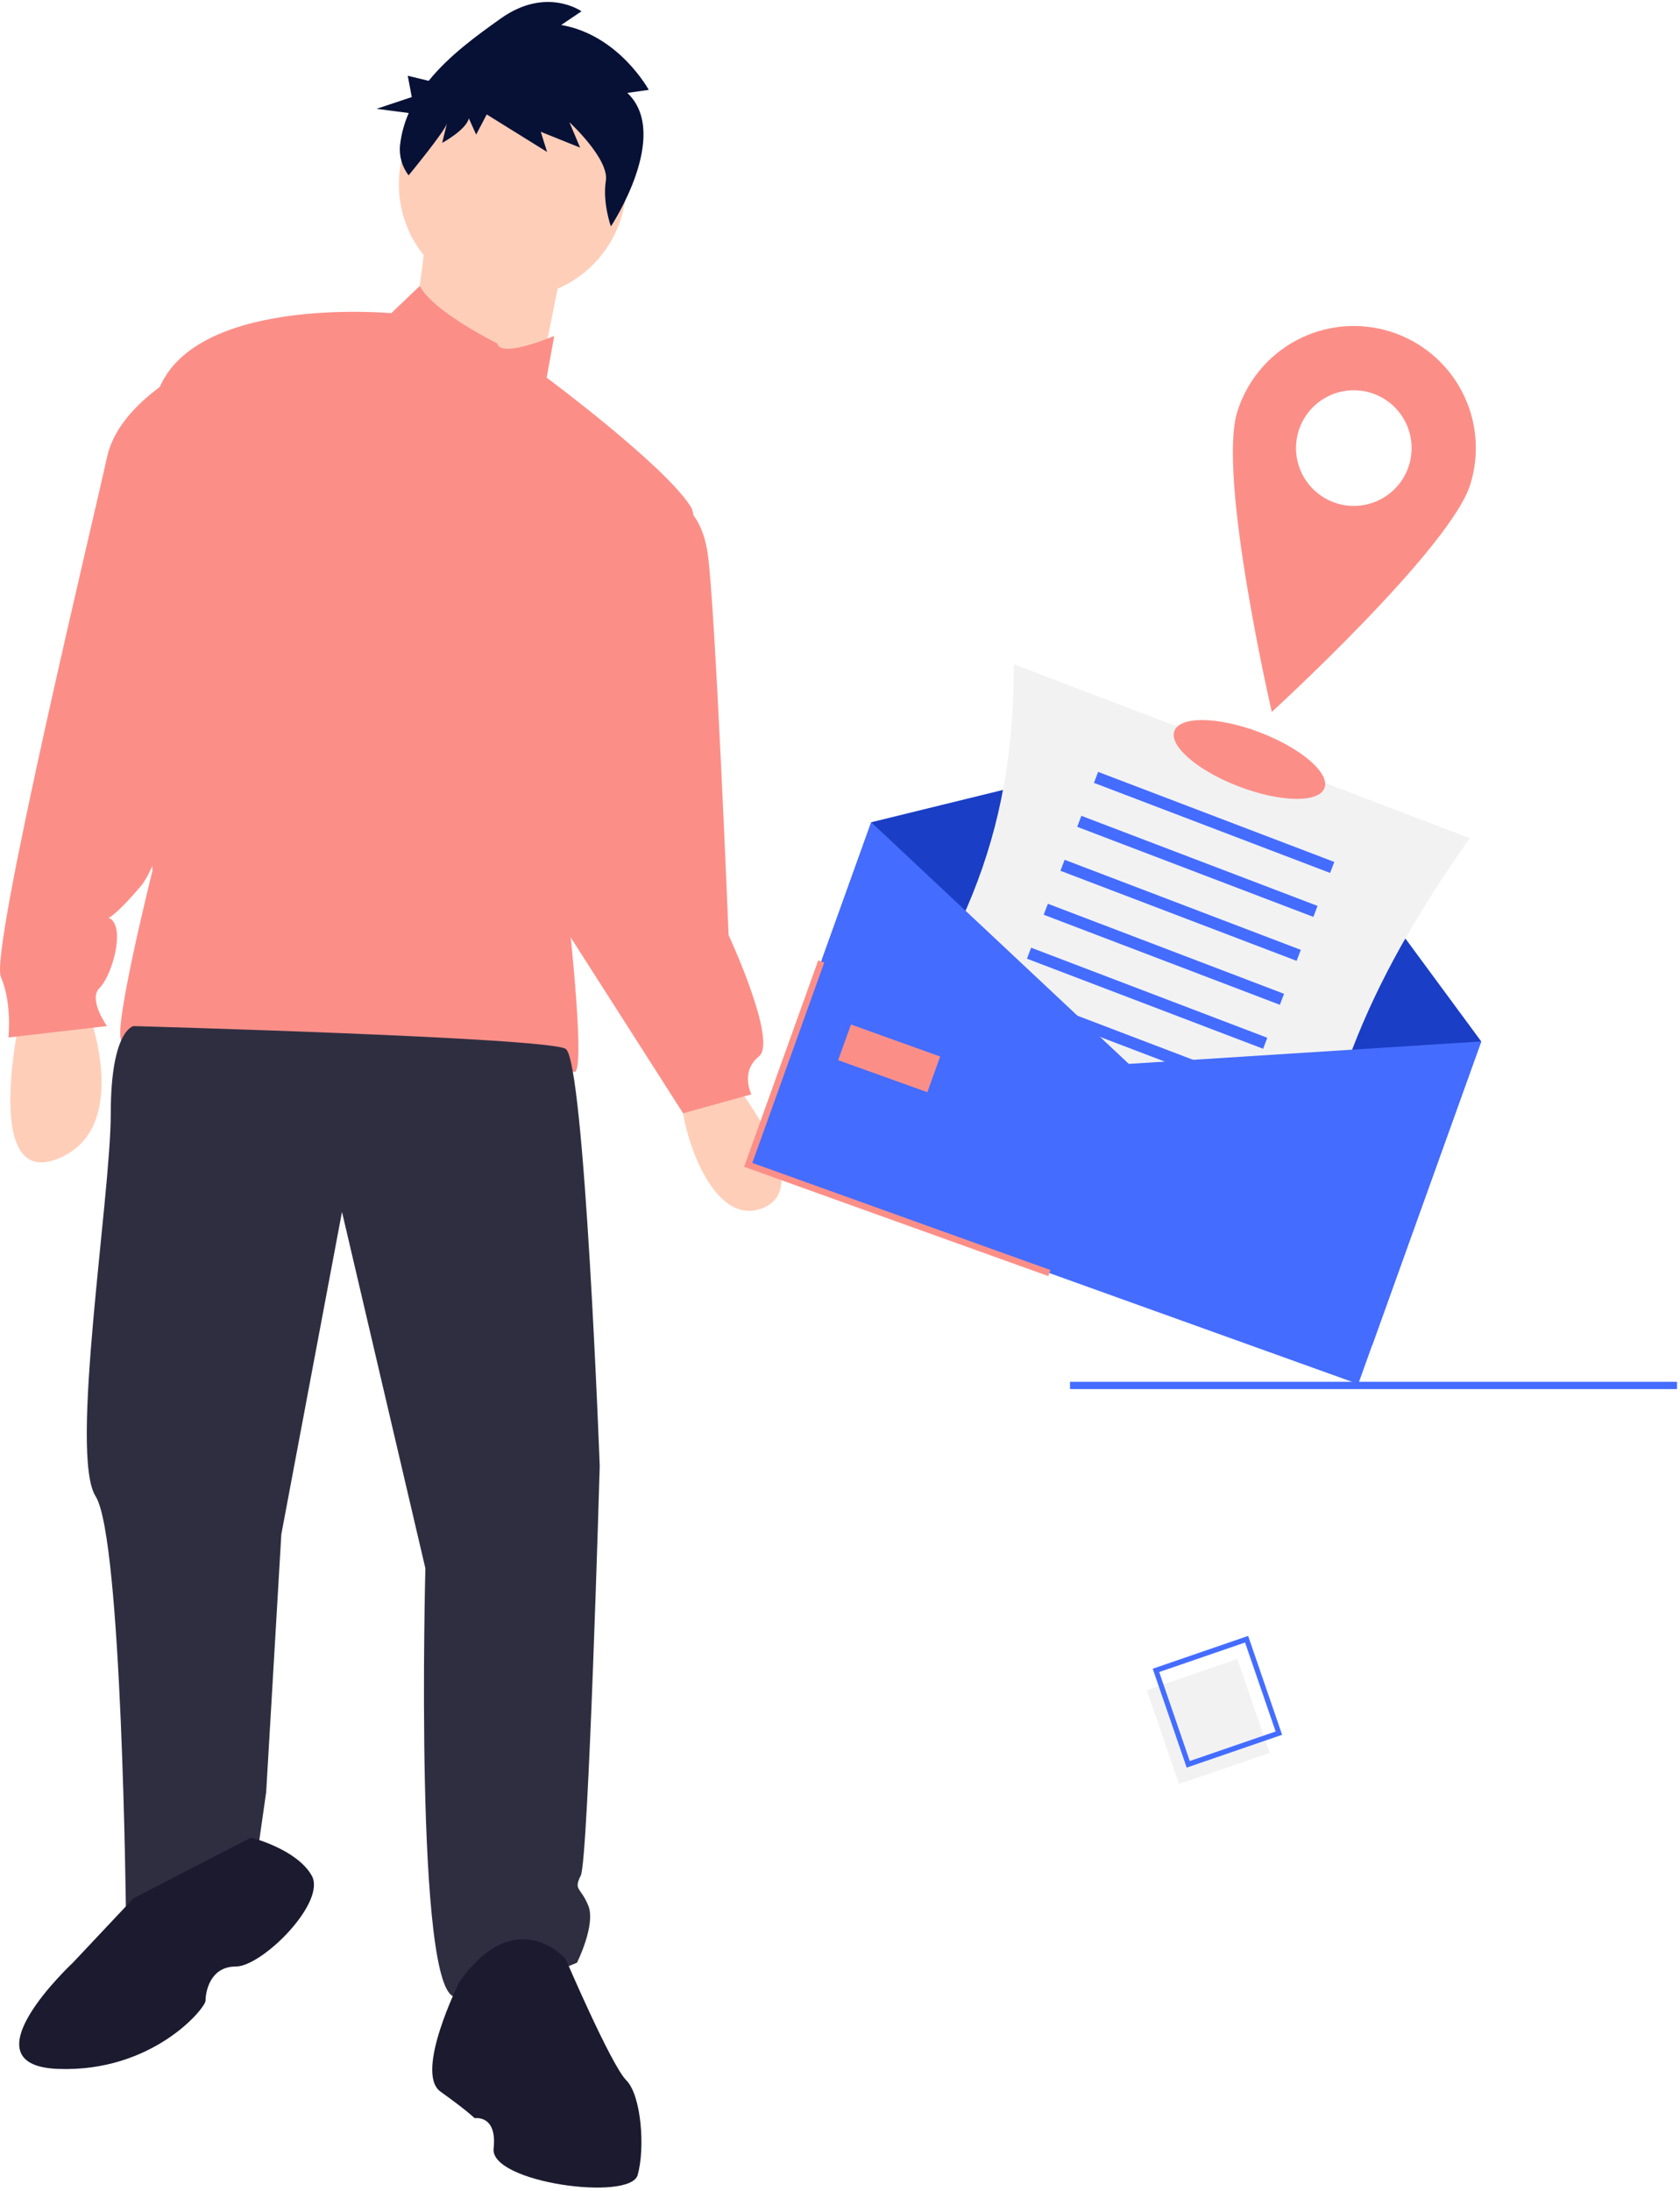 <svg width="349" height="455" viewBox="0 0 349 455" fill="none" xmlns="http://www.w3.org/2000/svg">
<path d="M4.115 211.49C4.115 211.49 -3.759 246.923 11.989 240.624C27.737 234.324 18.288 209.915 18.288 209.915L4.115 211.49Z" fill="#FFCEB9"/>
<path d="M151.359 223.301C151.359 223.301 170.257 246.136 158.446 250.86C146.635 255.584 140.336 229.6 141.911 227.238C143.485 224.876 151.359 223.301 151.359 223.301Z" fill="#FFCEB9"/>
<path d="M106.478 61.883C119.524 61.883 130.1 51.307 130.1 38.261C130.1 25.215 119.524 14.639 106.478 14.639C93.431 14.639 82.856 25.215 82.856 38.261C82.856 51.307 93.431 61.883 106.478 61.883Z" fill="#FFCEB9"/>
<path d="M88.761 47.316L85.611 71.726L111.595 81.174L117.107 53.615L88.761 47.316Z" fill="#FFCEB9"/>
<path d="M103.328 71.332C103.328 71.332 89.98 64.742 87.205 59.376L81.281 65.033C81.281 65.033 38.761 61.096 32.462 82.356C26.162 103.615 31.674 180.781 31.674 180.781C31.674 180.781 23.013 215.427 25.375 216.214C27.737 217.002 56.871 231.175 97.816 223.301C97.816 223.301 115.926 220.151 119.076 222.513C122.226 224.876 117.501 184.718 117.501 184.718C117.501 184.718 148.997 113.852 143.486 105.19C137.974 96.529 113.564 78.418 113.564 78.418L115.139 69.757C115.139 69.757 104.115 74.481 103.328 71.332Z" fill="#FB8F88"/>
<path d="M38.76 76.844C38.76 76.844 24.586 83.93 22.224 94.954C19.862 105.978 -2.185 197.316 0.177 202.828C2.539 208.34 1.752 215.427 1.752 215.427L22.224 213.065C22.224 213.065 18.287 207.553 20.649 205.191C23.012 202.828 25.374 194.954 23.799 191.805C22.224 188.655 20.649 194.167 29.311 183.931C37.972 173.694 57.657 79.993 38.76 76.844Z" fill="#FB8F88"/>
<path d="M138.76 103.615C138.76 103.615 145.453 104.009 147.028 115.033C148.603 126.056 151.359 194.167 151.359 194.167C151.359 194.167 161.595 216.214 157.658 219.364C153.721 222.513 156.083 227.238 156.083 227.238L141.91 231.175L111.201 183.143L138.76 103.615Z" fill="#FB8F88"/>
<path d="M27.736 213.065C27.736 213.065 23.012 213.852 23.012 231.175C23.012 248.498 14.351 302.041 19.862 310.703C25.374 319.364 26.162 397.317 26.162 397.317C26.162 397.317 41.122 403.616 53.721 383.144L55.296 372.12L58.445 318.577L71.044 251.647L88.367 325.663C88.367 325.663 86.004 414.64 94.666 414.64C103.327 414.64 119.863 407.553 119.863 407.553C119.863 407.553 123.8 399.679 122.225 395.742C120.65 391.805 119.075 392.593 120.65 389.443C122.225 386.293 124.587 304.403 124.587 304.403C124.587 304.403 121.438 220.151 117.501 217.789C113.563 215.427 27.736 213.065 27.736 213.065Z" fill="#2F2E41"/>
<path d="M27.737 394.167L15.139 407.553C15.139 407.553 -7.696 428.813 11.989 429.601C31.674 430.388 42.698 417.002 42.698 415.427C42.698 413.853 43.485 408.341 48.997 408.341C54.509 408.341 67.895 394.955 64.745 389.443C61.596 383.931 52.147 381.569 52.147 381.569L27.737 394.167Z" fill="#1B1A2F"/>
<path d="M95.454 411.49C95.454 411.49 86.006 430.388 91.517 434.325C97.029 438.262 98.604 439.837 98.604 439.837C98.604 439.837 103.328 439.049 102.541 446.136C101.754 453.223 130.888 457.16 132.462 451.648C134.037 446.136 133.25 435.112 130.1 431.963C126.951 428.813 117.502 406.766 117.502 406.766C117.502 406.766 107.265 394.955 95.454 411.49Z" fill="#1B1A2F"/>
<path d="M130.319 19.293L134.769 18.661C134.769 18.661 128.574 7.259 116.584 5.189L120.793 2.348C120.793 2.348 113.479 -2.879 104.028 3.839C99.059 7.371 93.29 11.54 89.046 16.787L84.706 15.726L85.542 20.158L78.227 22.597L84.91 23.471C83.988 25.561 83.384 27.777 83.116 30.045C82.857 32.316 83.49 34.599 84.883 36.412C84.883 36.412 92.452 27.235 92.849 25.612L91.858 29.669C91.858 29.669 96.803 27.009 97.398 24.575L98.915 27.955L101.111 23.762L113.654 31.557L112.336 27.366L120.513 30.654L118.288 25.381C118.288 25.381 126.579 32.996 125.857 37.549C125.135 42.101 126.906 47.015 126.906 47.015C126.906 47.015 139.518 27.99 130.319 19.293Z" fill="#071136"/>
<path d="M348.382 286.931H222.285V288.44H348.382V286.931Z" fill="#446CFF"/>
<path d="M263.756 363.984L257.051 344.481L238.222 350.954L244.928 370.457L263.756 363.984Z" fill="#F2F2F2"/>
<path d="M246.523 367.039L239.465 346.509L259.284 339.695L266.342 360.226L246.523 367.039ZM240.809 347.195L247.161 365.672L264.999 359.54L258.646 341.063L240.809 347.195Z" fill="#446CFF"/>
<path d="M285.082 279.242L158.361 233.729L180.985 170.739L259.887 151.389L307.706 216.252L285.082 279.242Z" fill="#1A3EC5"/>
<path d="M269.73 266.751L175.031 230.653C199.615 197.723 210.609 174.495 210.617 137.942L305.316 174.041C283.315 205.292 274.115 228.785 269.73 266.751Z" fill="#F2F2F2"/>
<path d="M277.184 178.981L228.123 160.279L227.253 162.561L276.314 181.263L277.184 178.981Z" fill="#446CFF"/>
<path d="M273.705 188.108L224.645 169.407L223.775 171.689L272.835 190.39L273.705 188.108Z" fill="#446CFF"/>
<path d="M270.225 197.236L221.164 178.534L220.294 180.816L269.355 199.518L270.225 197.236Z" fill="#446CFF"/>
<path d="M266.746 206.364L217.686 187.662L216.816 189.944L265.876 208.645L266.746 206.364Z" fill="#446CFF"/>
<path d="M263.268 215.491L214.207 196.789L213.337 199.071L262.398 217.773L263.268 215.491Z" fill="#446CFF"/>
<path d="M259.787 224.619L210.727 205.917L209.857 208.199L258.917 226.901L259.787 224.619Z" fill="#446CFF"/>
<path d="M256.307 233.746L207.246 215.045L206.376 217.326L255.437 236.028L256.307 233.746Z" fill="#446CFF"/>
<path d="M252.828 242.874L203.768 224.172L202.898 226.454L251.958 245.156L252.828 242.874Z" fill="#446CFF"/>
<path d="M282.154 287.394L155.434 241.881L180.985 170.739L234.498 220.915L307.706 216.252L282.154 287.394Z" fill="#446CFF"/>
<path d="M217.766 264.977L154.58 242.283L169.976 199.415L171.232 199.866L156.287 241.478L218.217 263.721L217.766 264.977Z" fill="#FB8F88"/>
<path d="M195.306 219.388L176.779 212.734L174.118 220.144L192.644 226.798L195.306 219.388Z" fill="#FB8F88"/>
<path d="M275.143 163.645C276.328 160.536 270.311 155.356 261.703 152.075C253.096 148.794 245.157 148.654 243.972 151.763C242.787 154.872 248.804 160.052 257.412 163.333C266.019 166.614 273.958 166.754 275.143 163.645Z" fill="#FB8F88"/>
<path d="M288.765 68.832C285.586 67.844 282.243 67.491 278.928 67.794C275.612 68.097 272.389 69.051 269.442 70.6C266.495 72.149 263.882 74.263 261.752 76.822C259.622 79.381 258.017 82.334 257.028 85.514C252.871 98.884 264.201 147.831 264.201 147.831C264.201 147.831 301.289 113.94 305.447 100.569C307.443 94.148 306.808 87.198 303.679 81.246C300.551 75.294 295.186 70.829 288.765 68.832ZM277.672 104.509C275.404 103.804 273.396 102.442 271.902 100.595C270.408 98.749 269.495 96.501 269.278 94.135C269.062 91.77 269.552 89.394 270.686 87.307C271.82 85.22 273.548 83.516 275.65 82.411C277.753 81.306 280.136 80.849 282.498 81.099C284.86 81.348 287.095 82.292 288.92 83.811C290.746 85.331 292.08 87.358 292.754 89.635C293.427 91.913 293.41 94.339 292.705 96.607C292.237 98.113 291.477 99.512 290.468 100.724C289.459 101.936 288.221 102.938 286.825 103.672C285.429 104.405 283.902 104.857 282.332 105.001C280.761 105.144 279.178 104.977 277.672 104.509Z" fill="#FB8F88"/>
</svg>
